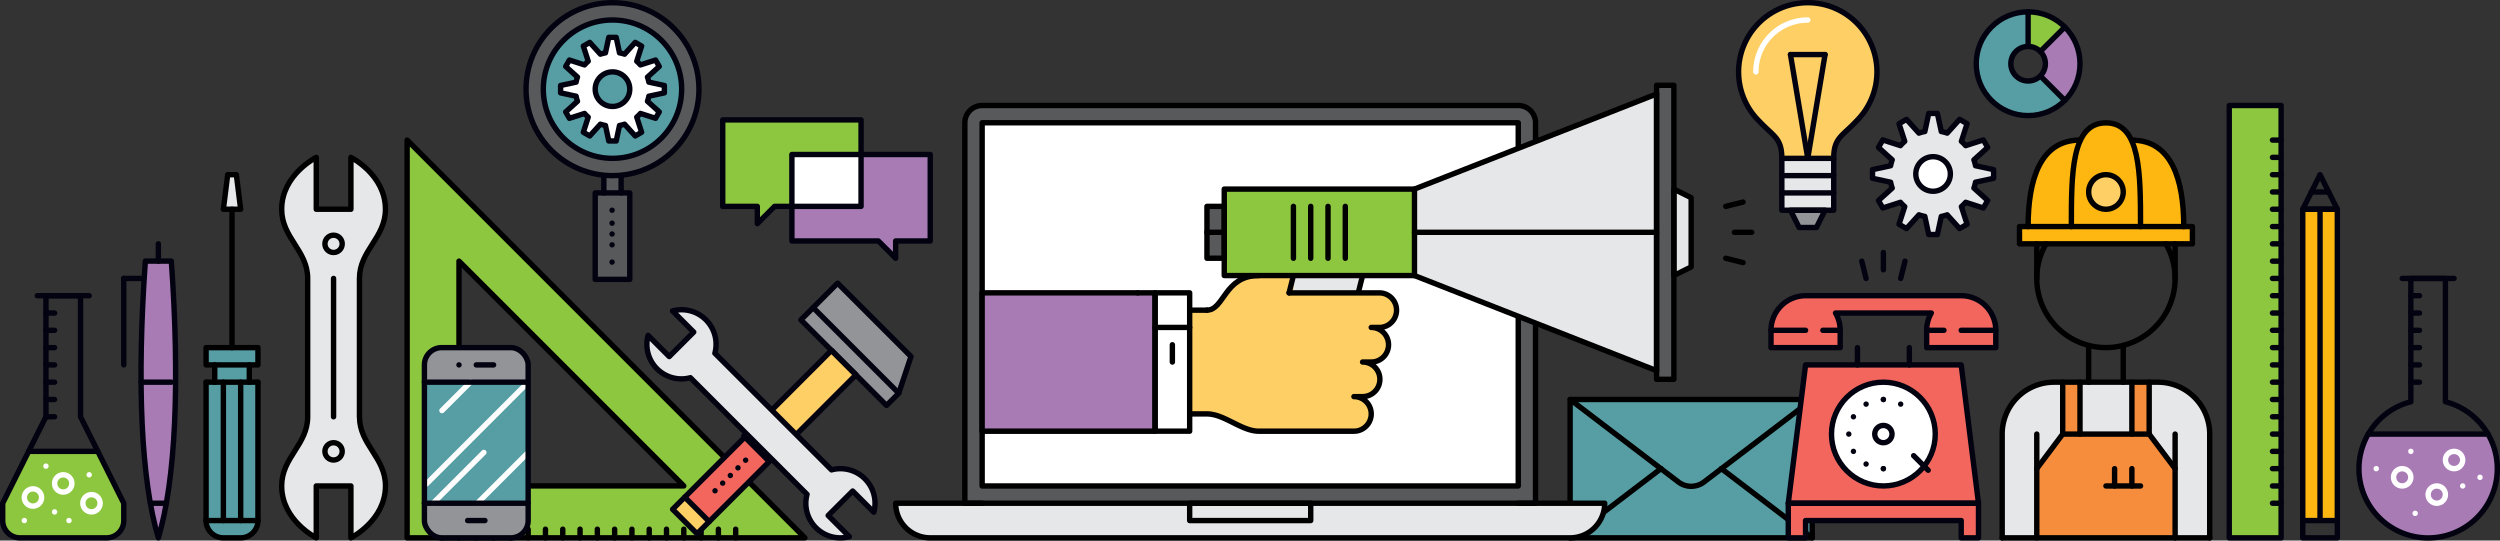 <svg id="Layer_1" data-name="Layer 1" xmlns="http://www.w3.org/2000/svg" viewBox="0 0 1924.16 416.03"><rect x="0" y="0" width="1924.16" height="416.03" fill="#333333" stroke="none"/><defs><style>.cls-1{fill:#8dc63f;}.cls-11,.cls-2,.cls-6,.cls-7{fill:none;}.cls-13,.cls-2{stroke:#000;}.cls-11,.cls-13,.cls-15,.cls-2,.cls-6,.cls-7{stroke-linecap:round;stroke-linejoin:round;stroke-width:4.16px;}.cls-3{fill:#fecf64;}.cls-4{fill:#f2665e;}.cls-5{fill:#929497;}.cls-15,.cls-6,.cls-7{stroke:#020210;}.cls-7{stroke-dasharray:0 8.32;}.cls-8{fill:#e6e7e8;}.cls-9{fill:#feb611;}.cls-10{fill:#569ea4;}.cls-11{stroke:#fff;}.cls-12{fill:#58595b;}.cls-13,.cls-15,.cls-16{fill:#fff;}.cls-14{fill:#a87bb5;}.cls-17{fill:#f68d3d;}</style></defs><title>error-image</title><path class="cls-1" d="M34.26,687.4V993.53H340.39Zm39.93,93.17,173,173h-173v-173Z" transform="translate(279.08 -579.58)"/><path class="cls-2" d="M34.26,687.4V993.53H340.39Zm39.93,93.17,173,173h-173v-173Z" transform="translate(279.08 -579.58)"/><line class="cls-2" x1="566.23" y1="407.3" x2="566.23" y2="413.95"/><line class="cls-2" x1="552.92" y1="407.3" x2="552.92" y2="413.95"/><line class="cls-2" x1="539.61" y1="407.3" x2="539.61" y2="413.95"/><line class="cls-2" x1="526.3" y1="407.3" x2="526.3" y2="413.95"/><line class="cls-2" x1="512.99" y1="407.3" x2="512.99" y2="413.95"/><line class="cls-2" x1="499.68" y1="407.3" x2="499.68" y2="413.95"/><line class="cls-2" x1="486.37" y1="407.3" x2="486.37" y2="413.95"/><line class="cls-2" x1="473.06" y1="407.3" x2="473.06" y2="413.95"/><line class="cls-2" x1="459.75" y1="407.3" x2="459.75" y2="413.95"/><line class="cls-2" x1="446.44" y1="407.3" x2="446.44" y2="413.95"/><line class="cls-2" x1="433.13" y1="407.3" x2="433.13" y2="413.95"/><line class="cls-2" x1="419.82" y1="407.3" x2="419.82" y2="413.95"/><line class="cls-2" x1="406.51" y1="407.3" x2="406.51" y2="413.95"/><line class="cls-2" x1="393.2" y1="407.3" x2="393.2" y2="413.95"/><line class="cls-2" x1="379.89" y1="407.3" x2="379.89" y2="413.95"/><line class="cls-2" x1="366.58" y1="407.3" x2="366.58" y2="413.95"/><line class="cls-2" x1="353.27" y1="407.3" x2="353.27" y2="413.95"/><line class="cls-2" x1="339.96" y1="407.3" x2="339.96" y2="413.95"/><rect class="cls-3" x="246.01" y="963.04" width="13.31" height="26.62" transform="translate(-337.34 -114.88) rotate(-45.01)"/><rect class="cls-3" x="290.78" y="878.33" width="93.17" height="26.62" transform="translate(-252.63 -79.79) rotate(-45.01)"/><rect class="cls-4" x="247.62" y="934.8" width="66.56" height="26.62" transform="translate(-309.07 -103.24) rotate(-45)"/><polygon class="cls-5" points="701.15 274.41 644.68 217.94 616.45 246.18 682.33 312.06 691.74 302.65 701.15 274.41"/><rect class="cls-6" x="222.62" y="906.56" width="173.03" height="26.62" transform="translate(-280.86 -91.49) rotate(-45.01)"/><polygon class="cls-6" points="701.15 274.41 644.68 217.94 616.45 246.18 682.33 312.06 691.74 302.65 701.15 274.41"/><line class="cls-6" x1="691.74" y1="302.65" x2="625.86" y2="236.77"/><line class="cls-6" x1="572.43" y1="335.59" x2="591.25" y2="354.41"/><line class="cls-6" x1="527.03" y1="382.65" x2="545.86" y2="401.47"/><line class="cls-7" x1="573.87" y1="354.19" x2="545.64" y2="382.43"/><path class="cls-8" d="M377.19,957.52l16.29,16.28a26.58,26.58,0,0,0-32.57-32.57l-89.78-89.78a26.58,26.58,0,0,0-32.57-32.57l16.29,16.29L236,854l-16.29-16.29a26.58,26.58,0,0,0,32.57,32.57l89.78,89.78a26.58,26.58,0,0,0,32.57,32.57l-16.29-16.29Z" transform="translate(279.08 -579.58)"/><path class="cls-6" d="M377.19,957.52l16.29,16.28a26.58,26.58,0,0,0-32.57-32.57l-89.78-89.78a26.58,26.58,0,0,0-32.57-32.57l16.29,16.29L236,854l-16.29-16.29a26.58,26.58,0,0,0,32.57,32.57l89.78,89.78a26.58,26.58,0,0,0,32.57,32.57l-16.29-16.29Z" transform="translate(279.08 -579.58)"/><rect class="cls-1" x="1715.77" y="81.2" width="39.93" height="332.76"/><rect class="cls-6" x="1715.77" y="81.2" width="39.93" height="332.76"/><line class="cls-6" x1="1749.04" y1="107.82" x2="1755.7" y2="107.82"/><line class="cls-6" x1="1749.04" y1="121.13" x2="1755.7" y2="121.13"/><line class="cls-6" x1="1749.04" y1="134.44" x2="1755.7" y2="134.44"/><line class="cls-6" x1="1749.04" y1="147.75" x2="1755.7" y2="147.75"/><line class="cls-6" x1="1749.04" y1="161.06" x2="1755.7" y2="161.06"/><line class="cls-6" x1="1749.04" y1="174.37" x2="1755.7" y2="174.37"/><line class="cls-6" x1="1749.04" y1="187.68" x2="1755.7" y2="187.68"/><line class="cls-6" x1="1749.04" y1="200.99" x2="1755.7" y2="200.99"/><line class="cls-6" x1="1749.04" y1="214.3" x2="1755.7" y2="214.3"/><line class="cls-6" x1="1749.04" y1="227.61" x2="1755.7" y2="227.61"/><line class="cls-6" x1="1749.04" y1="240.92" x2="1755.7" y2="240.92"/><line class="cls-6" x1="1749.04" y1="254.23" x2="1755.7" y2="254.23"/><line class="cls-6" x1="1749.04" y1="267.54" x2="1755.7" y2="267.54"/><line class="cls-6" x1="1749.04" y1="280.85" x2="1755.7" y2="280.85"/><line class="cls-6" x1="1749.04" y1="294.16" x2="1755.7" y2="294.16"/><line class="cls-6" x1="1749.04" y1="307.47" x2="1755.7" y2="307.47"/><line class="cls-6" x1="1749.04" y1="320.78" x2="1755.7" y2="320.78"/><line class="cls-6" x1="1749.04" y1="334.09" x2="1755.7" y2="334.09"/><line class="cls-6" x1="1749.04" y1="347.4" x2="1755.7" y2="347.4"/><line class="cls-6" x1="1749.04" y1="360.71" x2="1755.7" y2="360.71"/><line class="cls-6" x1="1749.04" y1="374.02" x2="1755.7" y2="374.02"/><line class="cls-6" x1="1749.04" y1="387.33" x2="1755.7" y2="387.33"/><rect class="cls-9" x="1772.34" y="161.06" width="26.62" height="239.58"/><rect class="cls-6" x="1772.34" y="161.06" width="26.62" height="252.89"/><polygon class="cls-6" points="1785.65 134.44 1772.34 161.06 1798.96 161.06 1785.65 134.44"/><line class="cls-6" x1="1785.65" y1="161.06" x2="1785.65" y2="400.64"/><line class="cls-6" x1="1772.34" y1="400.64" x2="1798.96" y2="400.64"/><line class="cls-6" x1="1778.99" y1="147.75" x2="1792.3" y2="147.75"/><rect class="cls-10" x="1208.46" y="307.47" width="186.34" height="106.48"/><rect class="cls-2" x="1208.46" y="307.47" width="186.34" height="106.48"/><line class="cls-2" x1="1208.46" y1="307.47" x2="1278.34" y2="360.71"/><line class="cls-2" x1="1324.93" y1="360.71" x2="1394.81" y2="307.47"/><path class="cls-2" d="M999.26,940.29l14,10.65a16.29,16.29,0,0,0,18.64,0l14-10.65" transform="translate(279.08 -579.58)"/><line class="cls-2" x1="1394.81" y1="413.95" x2="1324.93" y2="360.71"/><line class="cls-2" x1="1278.34" y1="360.71" x2="1208.46" y2="413.95"/><rect class="cls-5" x="326.65" y="267.54" width="79.86" height="146.41" rx="13.31" ry="13.31"/><rect class="cls-10" x="326.65" y="294.16" width="79.86" height="93.17"/><line class="cls-11" x1="333.3" y1="387.33" x2="372.4" y2="348.23"/><line class="cls-11" x1="406.51" y1="294.16" x2="328.31" y2="372.36"/><line class="cls-11" x1="367.41" y1="387.33" x2="405.68" y2="349.07"/><line class="cls-11" x1="362" y1="294.16" x2="340.17" y2="316"/><rect class="cls-6" x="326.65" y="267.54" width="79.86" height="146.41" rx="13.31" ry="13.31"/><line class="cls-6" x1="406.51" y1="387.33" x2="326.65" y2="387.33"/><line class="cls-6" x1="326.65" y1="294.16" x2="406.51" y2="294.16"/><line class="cls-6" x1="366.58" y1="280.85" x2="379.89" y2="280.85"/><line class="cls-6" x1="353.27" y1="280.85" x2="353.27" y2="280.85"/><line class="cls-6" x1="359.92" y1="400.64" x2="373.23" y2="400.64"/><path class="cls-12" d="M463.53,966.91V674.09a13.3,13.3,0,0,1,13.31-13.31H889.45a13.3,13.3,0,0,1,13.31,13.31V966.91" transform="translate(279.08 -579.58)"/><path class="cls-8" d="M476.84,966.91H410.28v0a26.6,26.6,0,0,0,26.62,26.62H929.38A26.61,26.61,0,0,0,956,966.91v0H889.45" transform="translate(279.08 -579.58)"/><rect class="cls-13" x="755.92" y="94.51" width="412.62" height="279.51"/><line class="cls-2" x1="1181.84" y1="387.33" x2="742.61" y2="387.33"/><path class="cls-2" d="M463.53,966.91V674.09a13.3,13.3,0,0,1,13.31-13.31H889.45a13.3,13.3,0,0,1,13.31,13.31V966.91" transform="translate(279.08 -579.58)"/><rect class="cls-14" x="755.92" y="225.39" width="133.1" height="106.48"/><path class="cls-2" d="M476.84,966.91H410.28a26.6,26.6,0,0,0,26.62,26.62H929.38A26.61,26.61,0,0,0,956,966.91H889.45" transform="translate(279.08 -579.58)"/><rect class="cls-2" x="915.64" y="387.33" width="93.17" height="13.31"/><line class="cls-2" x1="755.92" y1="225.39" x2="755.92" y2="331.88"/><polygon class="cls-8" points="1301.63 152.19 1288.32 145.53 1288.32 212.08 1301.63 205.43 1301.63 152.19"/><rect class="cls-12" x="928.95" y="158.84" width="13.31" height="39.93"/><rect class="cls-12" x="1275.01" y="65.67" width="13.31" height="226.27"/><polygon class="cls-8" points="1275.01 72.33 1275.01 285.29 1088.67 212.08 1088.67 145.53 1275.01 72.33"/><polygon class="cls-8" points="995.5 212.08 1048.74 212.08 1028.78 291.95 975.53 291.95 995.5 212.08"/><line class="cls-2" x1="1088.67" y1="212.08" x2="1275.01" y2="285.29"/><line class="cls-2" x1="1088.67" y1="145.53" x2="1275.01" y2="72.33"/><line class="cls-2" x1="1048.74" y1="212.08" x2="1028.77" y2="291.95"/><line class="cls-2" x1="1275.01" y1="72.33" x2="1275.01" y2="285.29"/><rect class="cls-2" x="1275.01" y="65.67" width="13.31" height="226.27"/><polygon class="cls-2" points="1301.63 152.19 1288.32 145.53 1288.32 212.08 1301.63 205.43 1301.63 152.19"/><line class="cls-2" x1="942.26" y1="178.81" x2="928.95" y2="178.81"/><path class="cls-3" d="M636.56,898.15h13.31c13.31,0,26.62,13.31,39.93,13.31H763a13.31,13.31,0,1,0,0-26.62h6.66a13.31,13.31,0,0,0,0-26.62h6.66a13.31,13.31,0,0,0,0-26.62H783A13.31,13.31,0,0,0,783,805H716.42V791.66H689.8c-26.62,0-26.62,26.62-39.93,26.62H636.56" transform="translate(279.08 -579.58)"/><polyline class="cls-2" points="755.91 331.88 889.02 331.88 889.02 225.4 875.71 225.4"/><rect class="cls-2" x="889.02" y="225.39" width="26.62" height="106.48"/><line class="cls-2" x1="889.02" y1="252.01" x2="915.64" y2="252.01"/><line class="cls-2" x1="902.33" y1="265.33" x2="902.33" y2="278.64"/><line class="cls-2" x1="875.71" y1="225.39" x2="755.92" y2="225.39"/><path class="cls-2" d="M636.56,898.15h13.31c13.31,0,26.62,13.31,39.93,13.31H763a13.31,13.31,0,1,0,0-26.62h6.66a13.31,13.31,0,0,0,0-26.62h6.66a13.31,13.31,0,0,0,0-26.62H783A13.31,13.31,0,0,0,783,805H713.09" transform="translate(279.08 -579.58)"/><path class="cls-2" d="M689.8,791.66c-26.62,0-26.62,26.62-39.93,26.62" transform="translate(279.08 -579.58)"/><line class="cls-2" x1="915.64" y1="238.7" x2="928.95" y2="238.7"/><line class="cls-2" x1="992.17" y1="225.4" x2="995.5" y2="212.08"/><rect class="cls-1" x="942.26" y="145.53" width="146.41" height="66.55"/><rect class="cls-2" x="942.26" y="145.53" width="146.41" height="66.55"/><rect class="cls-2" x="928.95" y="158.84" width="13.31" height="39.93"/><line class="cls-2" x1="1008.81" y1="158.84" x2="1008.81" y2="198.77"/><line class="cls-2" x1="995.5" y1="158.84" x2="995.5" y2="198.77"/><line class="cls-2" x1="1022.12" y1="158.84" x2="1022.12" y2="198.77"/><line class="cls-2" x1="1035.43" y1="158.84" x2="1035.43" y2="198.77"/><line class="cls-2" x1="1088.67" y1="178.81" x2="1275.01" y2="178.81"/><line class="cls-2" x1="1334.91" y1="178.81" x2="1348.22" y2="178.81"/><line class="cls-2" x1="1328.25" y1="158.84" x2="1341.56" y2="155.52"/><line class="cls-2" x1="1328.25" y1="198.77" x2="1341.56" y2="202.1"/><path class="cls-10" d="M1281.89,641.92a13.31,13.31,0,1,1,0-26.61V588.69a39.93,39.93,0,1,0,28.24,68.17L1291.3,638A13.27,13.27,0,0,1,1281.89,641.92Z" transform="translate(279.08 -579.58)"/><path class="cls-1" d="M1291.3,619.21l18.83-18.83a39.83,39.83,0,0,0-28.24-11.69v26.62A13.27,13.27,0,0,1,1291.3,619.21Z" transform="translate(279.08 -579.58)"/><path class="cls-14" d="M1310.13,600.38l-18.83,18.83a13.3,13.3,0,0,1,0,18.82l18.83,18.83A39.95,39.95,0,0,0,1310.13,600.38Z" transform="translate(279.08 -579.58)"/><circle class="cls-6" cx="1560.97" cy="49.04" r="39.93"/><circle class="cls-6" cx="1560.97" cy="49.04" r="13.31"/><line class="cls-6" x1="1560.97" y1="35.73" x2="1560.97" y2="9.11"/><line class="cls-6" x1="1570.38" y1="39.63" x2="1589.21" y2="20.8"/><line class="cls-6" x1="1570.38" y1="58.45" x2="1589.21" y2="77.28"/><path class="cls-1" d="M-257,927l-20,39.93v13.31a13.3,13.3,0,0,0,13.31,13.31h66.55a13.3,13.3,0,0,0,13.31-13.31V966.91l-20-39.93H-257Z" transform="translate(279.08 -579.58)"/><line class="cls-6" x1="35.36" y1="320.78" x2="42.01" y2="320.78"/><line class="cls-6" x1="35.36" y1="307.47" x2="42.01" y2="307.47"/><line class="cls-6" x1="35.36" y1="294.16" x2="42.01" y2="294.16"/><line class="cls-6" x1="35.36" y1="280.85" x2="42.01" y2="280.85"/><line class="cls-6" x1="35.36" y1="267.54" x2="42.01" y2="267.54"/><line class="cls-6" x1="35.36" y1="254.23" x2="42.01" y2="254.23"/><line class="cls-6" x1="35.36" y1="240.92" x2="42.01" y2="240.92"/><circle class="cls-11" cx="48.67" cy="372.07" r="6.66"/><circle class="cls-11" cx="25.37" cy="382.9" r="6.66"/><circle class="cls-11" cx="70.41" cy="387.33" r="6.66"/><line class="cls-11" x1="35.36" y1="358.76" x2="35.36" y2="358.76"/><line class="cls-11" x1="68.63" y1="365.42" x2="68.63" y2="365.42"/><line class="cls-11" x1="42.01" y1="393.99" x2="42.01" y2="393.99"/><line class="cls-11" x1="53.1" y1="400.64" x2="53.1" y2="400.64"/><line class="cls-11" x1="18.72" y1="400.64" x2="18.72" y2="400.64"/><line class="cls-6" x1="28.7" y1="227.61" x2="68.63" y2="227.61"/><path class="cls-6" d="M-243.72,900.36V807.19h26.62v93.17l33.28,66.55v13.31a13.3,13.3,0,0,1-13.31,13.31h-66.55A13.3,13.3,0,0,1-277,980.22V966.91Z" transform="translate(279.08 -579.58)"/><line class="cls-6" x1="22.05" y1="347.4" x2="75.29" y2="347.4"/><path class="cls-14" d="M1543.7,913.67a53.24,53.24,0,1,0,92.12,0H1543.7Z" transform="translate(279.08 -579.58)"/><path class="cls-6" d="M1603.07,888.8V793.88h-26.62V888.8A53.24,53.24,0,1,0,1603.07,888.8Z" transform="translate(279.08 -579.58)"/><line class="cls-6" x1="1848.87" y1="214.3" x2="1888.8" y2="214.3"/><line class="cls-6" x1="1855.53" y1="294.16" x2="1862.18" y2="294.16"/><line class="cls-6" x1="1855.53" y1="280.85" x2="1862.18" y2="280.85"/><line class="cls-6" x1="1855.53" y1="267.54" x2="1862.18" y2="267.54"/><line class="cls-6" x1="1855.53" y1="254.23" x2="1862.18" y2="254.23"/><line class="cls-6" x1="1855.53" y1="240.92" x2="1862.18" y2="240.92"/><line class="cls-6" x1="1855.53" y1="227.61" x2="1862.18" y2="227.61"/><line class="cls-6" x1="1822.78" y1="334.09" x2="1914.9" y2="334.09"/><circle class="cls-11" cx="1848.87" cy="367.37" r="6.66"/><circle class="cls-11" cx="1875.49" cy="380.68" r="6.66"/><circle class="cls-11" cx="1888.8" cy="354.06" r="6.66"/><line class="cls-11" x1="1855.53" y1="347.4" x2="1855.53" y2="347.4"/><line class="cls-11" x1="1908.77" y1="367.37" x2="1908.77" y2="367.37"/><line class="cls-11" x1="1858.86" y1="395.1" x2="1858.86" y2="395.1"/><line class="cls-11" x1="1895.46" y1="374.02" x2="1895.46" y2="374.02"/><line class="cls-11" x1="1828.91" y1="360.71" x2="1828.91" y2="360.71"/><path class="cls-14" d="M-157.21,993.53c-13.31-44.37-16.64-119.79-10-213h20C-140.57,873.74-143.9,949.16-157.21,993.53Z" transform="translate(279.08 -579.58)"/><line class="cls-6" x1="95.25" y1="214.3" x2="95.25" y2="280.85"/><line class="cls-6" x1="95.25" y1="214.3" x2="108.56" y2="214.3"/><path class="cls-6" d="M-157.21,993.53c-13.31-44.37-16.64-119.79-10-213h20C-140.57,873.74-143.9,949.16-157.21,993.53Z" transform="translate(279.08 -579.58)"/><line class="cls-6" x1="121.87" y1="200.99" x2="121.87" y2="187.68"/><line class="cls-6" x1="108.59" y1="294.16" x2="131.85" y2="294.16"/><line class="cls-6" x1="115.72" y1="387.33" x2="128.03" y2="387.33"/><path class="cls-8" d="M1255.33,716.81v-6.66l-13.93-3a32.7,32.7,0,0,0-1.23-4.54l10.58-9.56-3.33-5.76-13.57,4.39a33.5,33.5,0,0,0-3.32-3.32l4.39-13.57-5.76-3.33-9.56,10.58a33.13,33.13,0,0,0-4.54-1.23l-3-13.93h-6.66l-3,13.93a33.13,33.13,0,0,0-4.54,1.23l-9.56-10.58-5.76,3.33,4.39,13.57a33.5,33.5,0,0,0-3.32,3.32l-13.57-4.39-3.33,5.76,10.58,9.56a33.07,33.07,0,0,0-1.23,4.54l-13.93,3v6.66l13.93,3a33,33,0,0,0,1.23,4.54l-10.58,9.56,3.33,5.76,13.57-4.39a33.29,33.29,0,0,0,3.31,3.32l-4.39,13.58,5.77,3.32,9.56-10.58a32.6,32.6,0,0,0,4.54,1.23l3,13.93h6.66l3-13.93a32.6,32.6,0,0,0,4.54-1.23l9.56,10.58,5.76-3.33-4.39-13.57a33,33,0,0,0,3.32-3.32l13.57,4.38,3.33-5.76-10.58-9.56a32.6,32.6,0,0,0,1.23-4.54Z" transform="translate(279.08 -579.58)"/><path class="cls-6" d="M1255.33,716.81v-6.66l-13.93-3a32.7,32.7,0,0,0-1.23-4.54l10.58-9.56-3.33-5.76-13.57,4.39a33.5,33.5,0,0,0-3.32-3.32l4.39-13.57-5.76-3.33-9.56,10.58a33.13,33.13,0,0,0-4.54-1.23l-3-13.93h-6.66l-3,13.93a33.13,33.13,0,0,0-4.54,1.23l-9.56-10.58-5.76,3.33,4.39,13.57a33.5,33.5,0,0,0-3.32,3.32l-13.57-4.39-3.33,5.76,10.58,9.56a33.07,33.07,0,0,0-1.23,4.54l-13.93,3v6.66l13.93,3a33,33,0,0,0,1.23,4.54l-10.58,9.56,3.33,5.76,13.57-4.39a33.29,33.29,0,0,0,3.31,3.32l-4.39,13.58,5.77,3.32,9.56-10.58a32.6,32.6,0,0,0,4.54,1.23l3,13.93h6.66l3-13.93a32.6,32.6,0,0,0,4.54-1.23l9.56,10.58,5.76-3.33-4.39-13.57a33,33,0,0,0,3.32-3.32l13.57,4.38,3.33-5.76-10.58-9.56a32.6,32.6,0,0,0,1.23-4.54Z" transform="translate(279.08 -579.58)"/><circle class="cls-15" cx="1487.82" cy="133.9" r="13.31"/><path class="cls-4" d="M1230.39,807.19H1110.6A26.6,26.6,0,0,0,1084,833.81v13.31h53.24V833.81a26.51,26.51,0,0,0-3.58-13.31h73.72a26.51,26.51,0,0,0-3.58,13.31v13.31H1257V833.81A26.61,26.61,0,0,0,1230.39,807.19Z" transform="translate(279.08 -579.58)"/><polygon class="cls-4" points="1509.47 387.33 1389.68 387.33 1376.37 387.33 1376.37 400.64 1376.37 413.95 1389.68 413.95 1389.68 400.64 1509.47 400.64 1509.47 413.95 1522.78 413.95 1522.78 400.64 1522.78 387.33 1509.47 387.33"/><polygon class="cls-4" points="1509.47 280.85 1389.68 280.85 1376.37 387.33 1522.78 387.33 1509.47 280.85"/><circle class="cls-16" cx="1449.57" cy="334.09" r="39.93"/><polygon class="cls-6" points="1509.47 280.85 1389.68 280.85 1376.37 387.33 1522.78 387.33 1509.47 280.85"/><circle class="cls-6" cx="1449.57" cy="334.09" r="39.93"/><line class="cls-6" x1="1449.57" y1="307.48" x2="1449.57" y2="307.48"/><line class="cls-6" x1="1449.57" y1="360.71" x2="1449.57" y2="360.71"/><line class="cls-6" x1="1462.88" y1="311.04" x2="1462.88" y2="311.04"/><line class="cls-6" x1="1436.26" y1="357.15" x2="1436.26" y2="357.15"/><line class="cls-6" x1="1426.52" y1="347.4" x2="1426.52" y2="347.4"/><line class="cls-6" x1="1422.95" y1="334.09" x2="1422.95" y2="334.09"/><line class="cls-6" x1="1426.52" y1="320.78" x2="1426.52" y2="320.78"/><line class="cls-6" x1="1436.26" y1="311.04" x2="1436.26" y2="311.04"/><line class="cls-6" x1="1449.57" y1="360.71" x2="1449.57" y2="360.71"/><line class="cls-6" x1="1449.57" y1="307.47" x2="1449.57" y2="307.47"/><line class="cls-6" x1="1472.87" y1="350.73" x2="1484.05" y2="361.92"/><circle class="cls-6" cx="1449.57" cy="334.09" r="6.66"/><line class="cls-6" x1="1429.61" y1="267.54" x2="1429.61" y2="280.85"/><line class="cls-6" x1="1469.54" y1="267.54" x2="1469.54" y2="280.85"/><path class="cls-6" d="M1230.39,807.19H1110.6A26.6,26.6,0,0,0,1084,833.81v13.31h53.24V833.81a26.51,26.51,0,0,0-3.58-13.31h73.72a26.51,26.51,0,0,0-3.58,13.31v13.31H1257V833.81A26.61,26.61,0,0,0,1230.39,807.19Z" transform="translate(279.08 -579.58)"/><line class="cls-6" x1="1363.06" y1="254.23" x2="1389.68" y2="254.23"/><line class="cls-6" x1="1402.99" y1="254.23" x2="1416.3" y2="254.23"/><line class="cls-6" x1="1482.85" y1="254.23" x2="1496.16" y2="254.23"/><line class="cls-6" x1="1509.47" y1="254.23" x2="1536.09" y2="254.23"/><line class="cls-6" x1="1449.57" y1="207.65" x2="1449.57" y2="194.34"/><line class="cls-6" x1="1436.26" y1="214.3" x2="1432.94" y2="200.99"/><line class="cls-6" x1="1462.88" y1="214.3" x2="1466.21" y2="200.99"/><polygon class="cls-6" points="1509.47 387.33 1389.68 387.33 1376.37 387.33 1376.37 400.64 1376.37 413.95 1389.68 413.95 1389.68 400.64 1509.47 400.64 1509.47 413.95 1522.78 413.95 1522.78 400.64 1522.78 387.33 1509.47 387.33"/><rect class="cls-12" x="464.75" y="135.18" width="13.31" height="13.31"/><circle class="cls-12" cx="471.41" cy="68.63" r="66.55"/><rect class="cls-12" x="458.1" y="148.49" width="26.62" height="66.55"/><circle class="cls-10" cx="471.41" cy="68.63" r="53.24"/><path class="cls-16" d="M232.26,651.06v-5.69l-11.94-2.57a27.74,27.74,0,0,0-1.06-3.89l9.07-8.19-2.85-4.93-11.64,3.75a28.6,28.6,0,0,0-2.84-2.84l3.76-11.64-4.95-2.85-8.19,9.06a29.56,29.56,0,0,0-3.89-1l-2.55-11.94h-5.71l-2.55,11.94a29.56,29.56,0,0,0-3.89,1l-8.19-9.06-4.95,2.85,3.76,11.64a28.6,28.6,0,0,0-2.84,2.84l-11.64-3.75-2.86,4.93,9.07,8.19a28.19,28.19,0,0,0-1.05,3.89l-11.94,2.57v5.69l11.94,2.57a28,28,0,0,0,1.05,3.89l-9.07,8.2,2.86,4.93,11.64-3.75a28.57,28.57,0,0,0,2.84,2.84l-3.76,11.64,4.95,2.84,8.19-9.06a28.92,28.92,0,0,0,3.89,1l2.55,11.94h5.71l2.55-11.94a28.92,28.92,0,0,0,3.89-1l8.19,9.06,4.95-2.85L211,669.73a28.28,28.28,0,0,0,2.85-2.84l11.63,3.75,2.85-4.93-9.07-8.19a27.62,27.62,0,0,0,1.06-3.89Z" transform="translate(279.08 -579.58)"/><path class="cls-6" d="M232.26,651.06v-5.69l-11.94-2.57a27.74,27.74,0,0,0-1.06-3.89l9.07-8.19-2.85-4.93-11.64,3.75a28.6,28.6,0,0,0-2.84-2.84l3.76-11.64-4.95-2.85-8.19,9.06a29.56,29.56,0,0,0-3.89-1l-2.55-11.94h-5.71l-2.55,11.94a29.56,29.56,0,0,0-3.89,1l-8.19-9.06-4.95,2.85,3.76,11.64a28.6,28.6,0,0,0-2.84,2.84l-11.64-3.75-2.86,4.93,9.07,8.19a28.19,28.19,0,0,0-1.05,3.89l-11.94,2.57v5.69l11.94,2.57a28,28,0,0,0,1.05,3.89l-9.07,8.2,2.86,4.93,11.64-3.75a28.57,28.57,0,0,0,2.84,2.84l-3.76,11.64,4.95,2.84,8.19-9.06a28.92,28.92,0,0,0,3.89,1l2.55,11.94h5.71l2.55-11.94a28.92,28.92,0,0,0,3.89-1l8.19,9.06,4.95-2.85L211,669.73a28.28,28.28,0,0,0,2.85-2.84l11.63,3.75,2.85-4.93-9.07-8.19a27.62,27.62,0,0,0,1.06-3.89Z" transform="translate(279.08 -579.58)"/><circle class="cls-10" cx="471.41" cy="68.63" r="13.31"/><circle class="cls-6" cx="471.41" cy="68.63" r="13.31"/><circle class="cls-6" cx="471.41" cy="68.63" r="53.24"/><circle class="cls-6" cx="471.41" cy="68.63" r="66.55"/><rect class="cls-6" x="458.1" y="148.49" width="26.62" height="66.55"/><line class="cls-6" x1="464.75" y1="148.49" x2="464.75" y2="135.18"/><line class="cls-6" x1="478.06" y1="148.49" x2="478.06" y2="135.18"/><line class="cls-6" x1="471.09" y1="201.73" x2="471.09" y2="201.73"/><line class="cls-7" x1="471.09" y1="188.42" x2="471.09" y2="168.46"/><line class="cls-6" x1="471.09" y1="161.8" x2="471.09" y2="161.8"/><path class="cls-8" d="M-2.39,900.36c0,21.63,20,31.17,20,53.24C17.58,980.22-9,993.53-9,993.53V953.6H-35.66v39.93s-26.62-13.31-26.62-39.93c0-22.07,20-31.61,20-53.24V793.88c0-21.63-20-31.17-20-53.24,0-26.62,26.62-39.93,26.62-39.93v39.93H-9V700.71S17.58,714,17.58,740.64c0,22.07-20,31.61-20,53.24V900.36Z" transform="translate(279.08 -579.58)"/><circle class="cls-2" cx="256.73" cy="187.68" r="6.66"/><circle class="cls-2" cx="256.73" cy="347.4" r="6.66"/><path class="cls-2" d="M-2.39,900.36c0,21.63,20,31.17,20,53.24C17.58,980.22-9,993.53-9,993.53V953.6H-35.66v39.93s-26.62-13.31-26.62-39.93c0-22.07,20-31.61,20-53.24V793.88c0-21.63-20-31.17-20-53.24,0-26.62,26.62-39.93,26.62-39.93v39.93H-9V700.71S17.58,714,17.58,740.64c0,22.07-20,31.61-20,53.24V900.36Z" transform="translate(279.08 -579.58)"/><line class="cls-2" x1="256.73" y1="214.3" x2="256.73" y2="320.78"/><path class="cls-10" d="M-120.47,980.22a13.3,13.3,0,0,0,13.31,13.31h13.31a13.3,13.3,0,0,0,13.31-13.31" transform="translate(279.08 -579.58)"/><rect class="cls-10" x="165.27" y="280.85" width="26.62" height="13.31"/><rect class="cls-10" x="158.61" y="267.54" width="39.93" height="13.31"/><rect class="cls-10" x="158.61" y="294.16" width="39.93" height="106.48"/><polygon class="cls-8" points="175.25 134.44 171.92 161.06 185.23 161.06 181.9 134.44 175.25 134.44"/><line class="cls-2" x1="178.58" y1="267.54" x2="178.58" y2="161.06"/><polygon class="cls-2" points="175.25 134.44 171.92 161.06 185.23 161.06 181.9 134.44 175.25 134.44"/><line class="cls-2" x1="158.61" y1="400.64" x2="198.54" y2="400.64"/><line class="cls-2" x1="198.54" y1="400.64" x2="198.54" y2="294.16"/><line class="cls-2" x1="185.23" y1="400.64" x2="185.23" y2="294.16"/><line class="cls-2" x1="171.92" y1="400.64" x2="171.92" y2="294.16"/><line class="cls-2" x1="158.61" y1="294.16" x2="198.54" y2="294.16"/><rect class="cls-2" x="158.61" y="267.54" width="39.93" height="13.31"/><line class="cls-2" x1="165.27" y1="280.85" x2="165.27" y2="294.16"/><line class="cls-2" x1="191.89" y1="280.85" x2="191.89" y2="294.16"/><line class="cls-2" x1="158.61" y1="294.16" x2="158.61" y2="400.64"/><path class="cls-2" d="M-120.47,980.22a13.3,13.3,0,0,0,13.31,13.31h13.31a13.3,13.3,0,0,0,13.31-13.31" transform="translate(279.08 -579.58)"/><path class="cls-8" d="M1261.93,993.53V913.67a39.91,39.91,0,0,1,39.93-39.93h79.86a39.91,39.91,0,0,1,39.93,39.93v79.86" transform="translate(279.08 -579.58)"/><polygon class="cls-17" points="1654.14 334.09 1654.14 294.16 1640.83 294.16 1640.83 334.09 1600.9 334.09 1600.9 294.16 1587.59 294.16 1587.59 334.09 1567.63 360.71 1567.63 413.95 1674.11 413.95 1674.11 360.71 1654.14 334.09"/><path class="cls-9" d="M1361.75,687.4h-0.38c-3.93-8.3-10-13.31-19.59-13.31s-15.66,5-19.59,13.31h-0.38c-30.25,0-39.93,29.77-39.93,66.55h119.79C1401.68,717.17,1392,687.4,1361.75,687.4Z" transform="translate(279.08 -579.58)"/><circle class="cls-3" cx="1620.87" cy="147.75" r="13.31"/><rect class="cls-9" x="1554.32" y="174.37" width="133.1" height="13.31"/><rect class="cls-2" x="1554.32" y="174.37" width="133.1" height="13.31"/><circle class="cls-2" cx="1620.87" cy="147.75" r="13.31"/><path class="cls-2" d="M1387.9,767.25a53.24,53.24,0,1,1-92.22,0" transform="translate(279.08 -579.58)"/><line class="cls-2" x1="1674.11" y1="214.3" x2="1674.11" y2="187.68"/><line class="cls-2" x1="1567.63" y1="214.3" x2="1567.63" y2="187.68"/><line class="cls-2" x1="1607.56" y1="294.16" x2="1607.56" y2="267.54"/><line class="cls-2" x1="1634.18" y1="294.16" x2="1634.18" y2="265.86"/><line class="cls-2" x1="1567.63" y1="334.09" x2="1567.63" y2="413.95"/><line class="cls-2" x1="1674.11" y1="334.09" x2="1674.11" y2="413.95"/><path class="cls-2" d="M1261.93,993.53V913.67a39.91,39.91,0,0,1,39.93-39.93h79.86a39.91,39.91,0,0,1,39.93,39.93v79.86" transform="translate(279.08 -579.58)"/><line class="cls-2" x1="1587.59" y1="294.16" x2="1587.59" y2="334.09"/><line class="cls-2" x1="1600.9" y1="294.16" x2="1600.9" y2="334.09"/><line class="cls-2" x1="1640.83" y1="334.09" x2="1640.83" y2="294.16"/><line class="cls-2" x1="1654.14" y1="334.09" x2="1654.14" y2="294.16"/><line class="cls-2" x1="1587.59" y1="334.09" x2="1654.14" y2="334.09"/><line class="cls-2" x1="1654.14" y1="334.09" x2="1674.11" y2="360.71"/><line class="cls-2" x1="1587.59" y1="334.09" x2="1567.63" y2="360.71"/><line class="cls-2" x1="1620.87" y1="374.02" x2="1647.49" y2="374.02"/><line class="cls-2" x1="1627.52" y1="374.02" x2="1627.52" y2="360.71"/><line class="cls-2" x1="1640.83" y1="374.02" x2="1640.83" y2="360.71"/><path class="cls-2" d="M1368.41,754c0-41.08,0-79.86-26.62-79.86s-26.62,38.78-26.62,79.86" transform="translate(279.08 -579.58)"/><path class="cls-2" d="M1321.82,687.4c-30.25,0-39.93,29.77-39.93,66.55" transform="translate(279.08 -579.58)"/><path class="cls-2" d="M1401.68,754c0-36.79-9.68-66.55-39.93-66.55" transform="translate(279.08 -579.58)"/><line class="cls-2" x1="1541" y1="413.95" x2="1700.73" y2="413.95"/><polygon class="cls-5" points="1398.03 175.11 1384.72 175.11 1378.06 161.8 1404.68 161.8 1398.03 175.11"/><rect class="cls-8" x="1371.41" y="121.87" width="39.93" height="39.93"/><path class="cls-3" d="M1132.26,701.45c0-16,6.66-17,17.68-28.9a53.24,53.24,0,1,0-75.29,0c11,11.86,17.68,12.93,17.68,28.9" transform="translate(279.08 -579.58)"/><rect class="cls-6" x="1371.41" y="121.87" width="39.93" height="39.93"/><path class="cls-6" d="M1132.26,701.45c0-16,6.66-17,17.68-28.9a53.24,53.24,0,1,0-75.29,0c11,11.86,17.68,12.93,17.68,28.9" transform="translate(279.08 -579.58)"/><line class="cls-6" x1="1378.06" y1="42.01" x2="1404.68" y2="42.01"/><line class="cls-6" x1="1404.68" y1="42.01" x2="1391.37" y2="121.87"/><line class="cls-6" x1="1391.37" y1="121.87" x2="1378.06" y2="42.01"/><line class="cls-6" x1="1371.41" y1="135.18" x2="1411.34" y2="135.18"/><line class="cls-15" x1="1371.41" y1="148.49" x2="1411.34" y2="148.49"/><polygon class="cls-6" points="1398.03 175.11 1384.72 175.11 1378.06 161.8 1404.68 161.8 1398.03 175.11"/><path class="cls-11" d="M1072.36,634.9A39.93,39.93,0,0,1,1112.29,595" transform="translate(279.08 -579.58)"/><polygon class="cls-1" points="662.73 118.91 662.73 92.28 556.25 92.28 556.25 158.84 582.87 158.84 582.87 172.15 596.18 158.84 609.49 158.84 609.49 118.91 662.73 118.91"/><polygon class="cls-14" points="662.73 118.91 662.73 158.84 609.49 158.84 609.49 185.46 676.04 185.46 689.35 198.77 689.35 185.46 715.97 185.46 715.97 118.91 662.73 118.91"/><rect class="cls-16" x="609.49" y="118.9" width="53.24" height="39.93"/><polygon class="cls-6" points="556.25 92.28 556.25 158.84 582.87 158.84 582.87 172.15 596.18 158.84 662.73 158.84 662.73 92.28 556.25 92.28"/><polygon class="cls-6" points="715.97 118.91 715.97 185.46 689.35 185.46 689.35 198.77 676.04 185.46 609.49 185.46 609.49 118.91 715.97 118.91"/></svg>